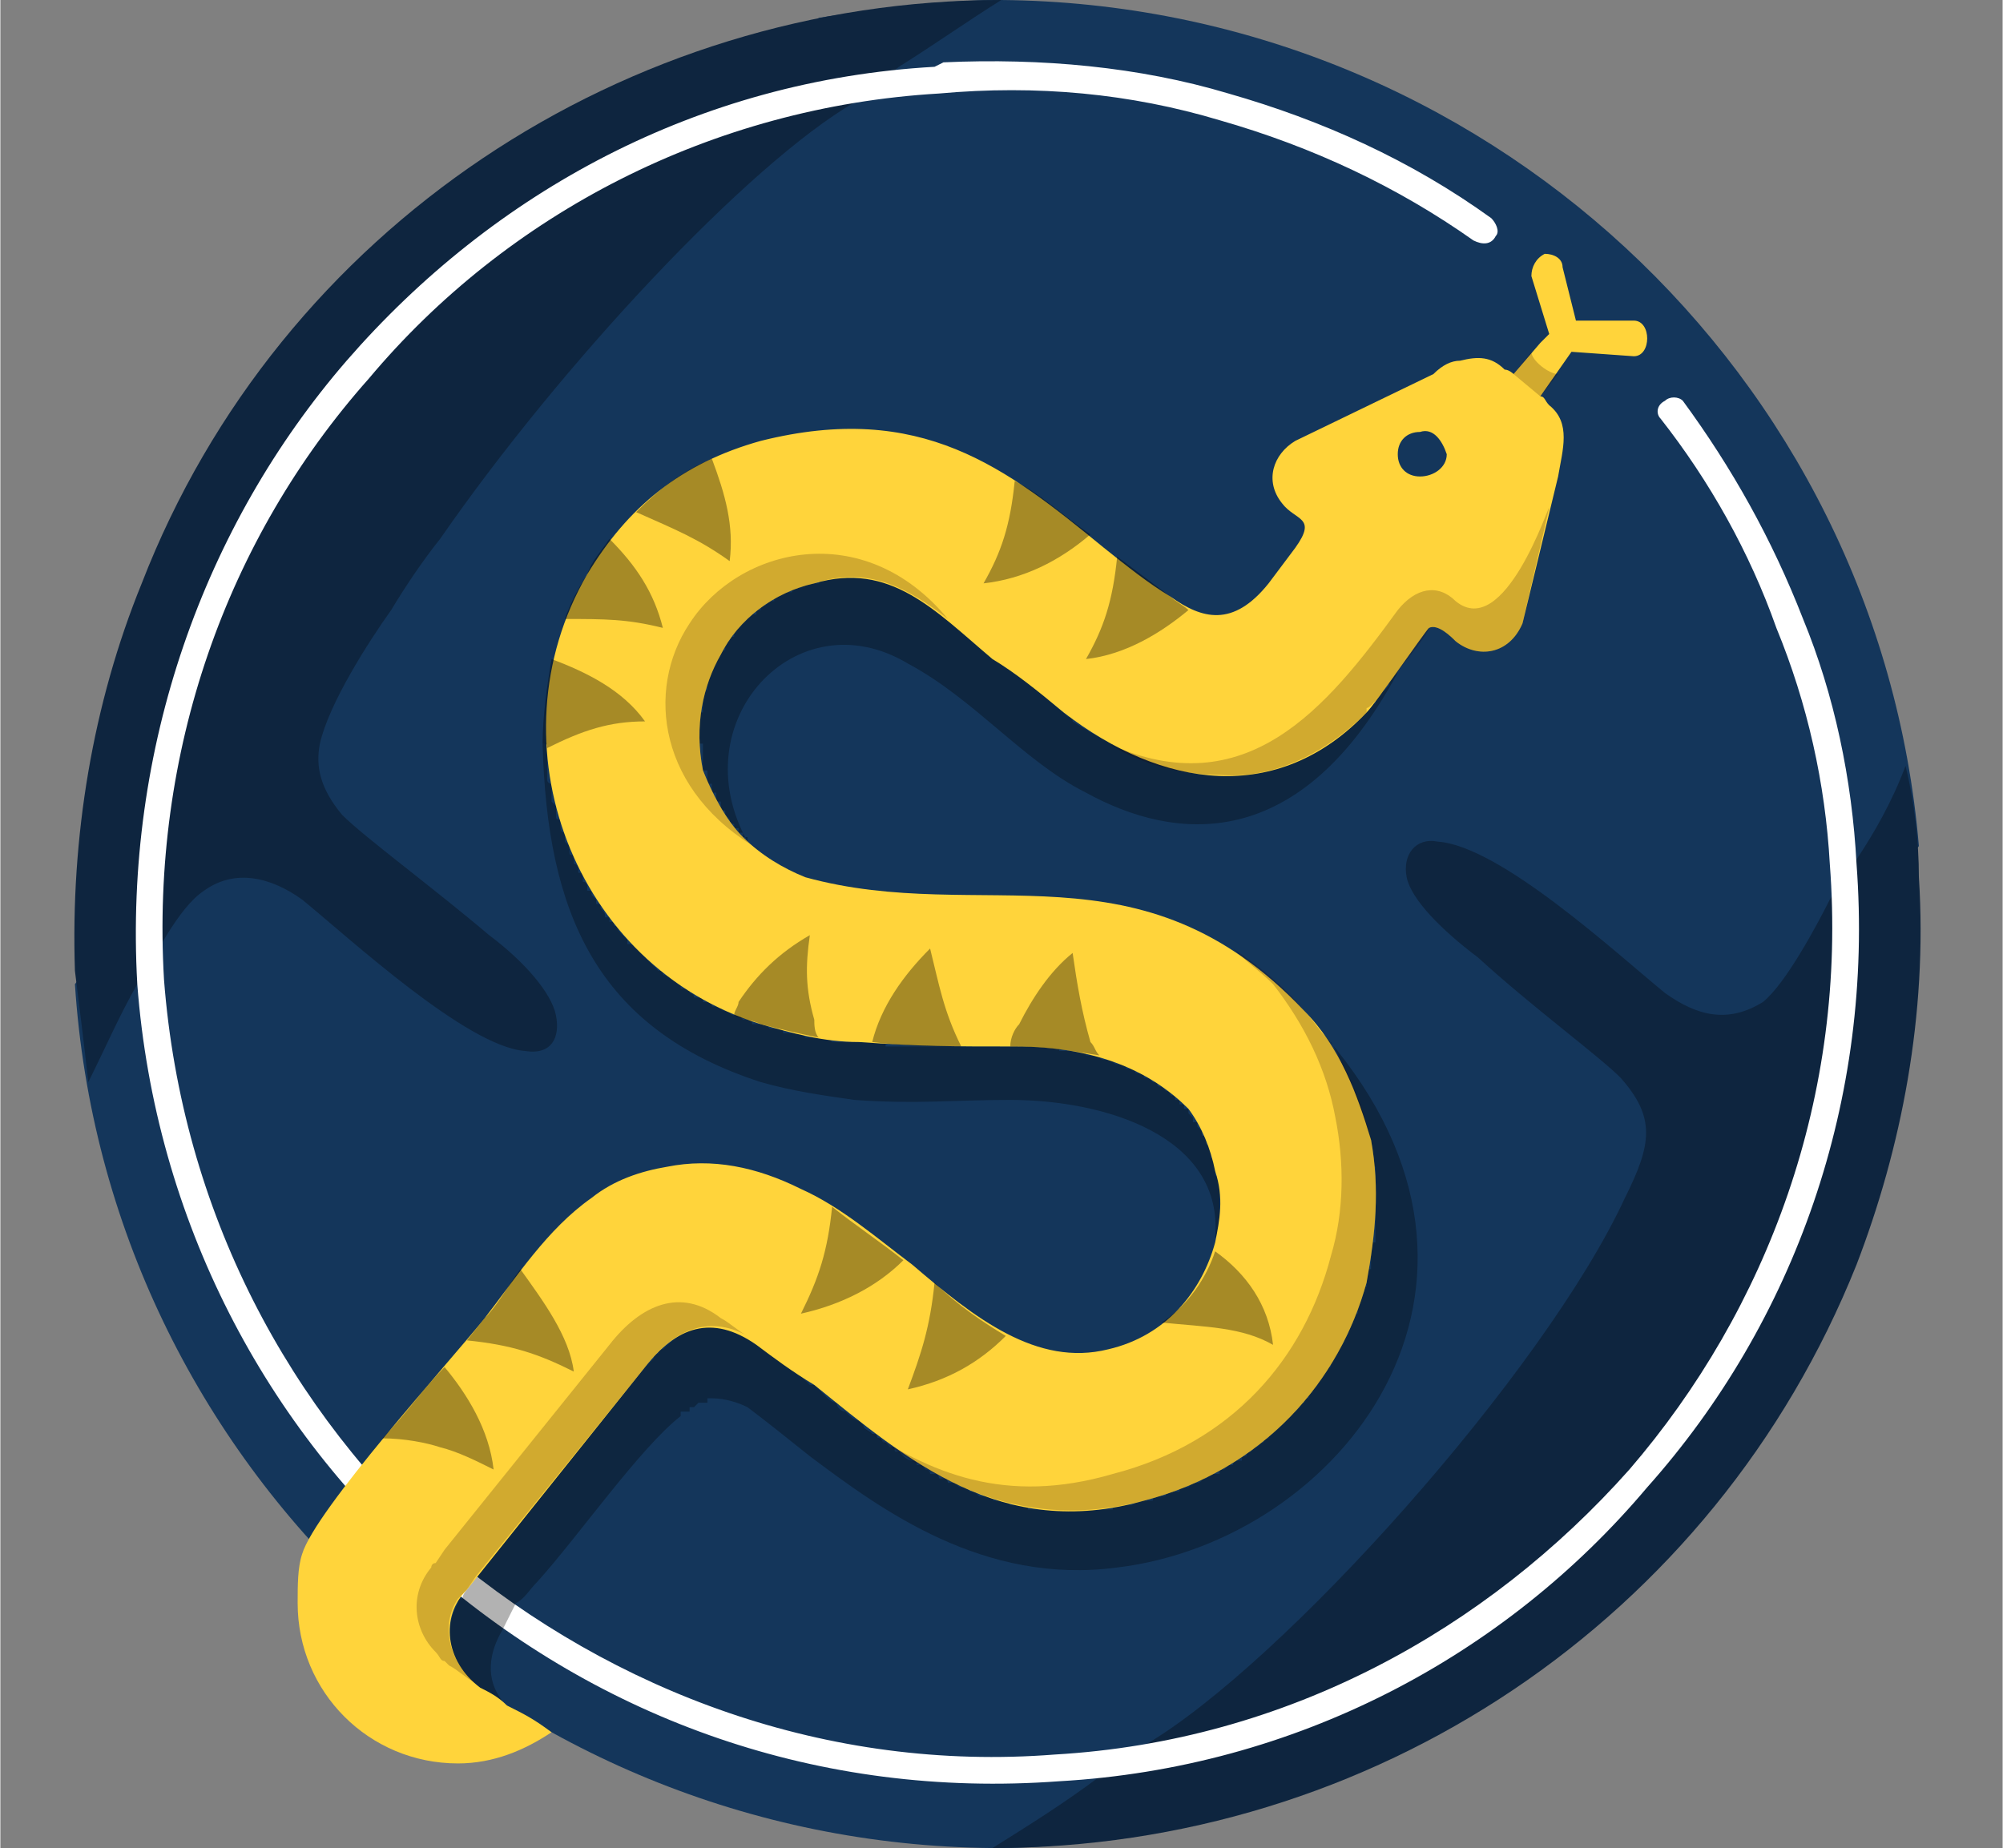 <?xml version="1.0" encoding="UTF-8" standalone="no"?>
<!-- Creator: CorelDRAW X7 -->

<svg
   xmlns:dc="http://purl.org/dc/elements/1.1/"
   xmlns:cc="http://creativecommons.org/ns#"
   xmlns:rdf="http://www.w3.org/1999/02/22-rdf-syntax-ns#"
   xmlns:svg="http://www.w3.org/2000/svg"
   xmlns="http://www.w3.org/2000/svg"
   xmlns:sodipodi="http://sodipodi.sourceforge.net/DTD/sodipodi-0.dtd"
   xmlns:inkscape="http://www.inkscape.org/namespaces/inkscape"
   xml:space="preserve"
   width="4.496mm"
   height="4.149mm"
   version="1.1"
   style="clip-rule:evenodd;fill-rule:evenodd;image-rendering:optimizeQuality;shape-rendering:geometricPrecision;text-rendering:geometricPrecision"
   viewBox="0 0 449.538 415"
   id="svg3916"
   sodipodi:docname="scipyla-logo.svg"
   inkscape:version="0.92.2 5c3e80d, 2017-08-06"><rect x="0" y="0" width="449.538" height="415" fill="#808080" stroke="none"/><sodipodi:namedview
     pagecolor="#ffffff"
     bordercolor="#666666"
     borderopacity="1"
     objecttolerance="10"
     gridtolerance="10"
     guidetolerance="10"
     inkscape:pageopacity="0"
     inkscape:pageshadow="2"
     inkscape:window-width="1280"
     inkscape:window-height="694"
     id="namedview3918"
     showgrid="false"
     inkscape:zoom="24.062658"
     inkscape:cx="23.80599"
     inkscape:cy="8.0316091"
     inkscape:window-x="0"
     inkscape:window-y="1"
     inkscape:window-maximized="1"
     inkscape:current-layer="svg3916"
     inkscape:snap-page="true"
     inkscape:lockguides="true" /><defs
     id="defs3891"><style
       type="text/css"
       id="style3889"><![CDATA[
    .fil1 {fill:#0E253F}
    .fil0 {fill:#14365B}
    .fil4 {fill:#FFD43B}
    .fil7 {fill:white}
    .fil2 {fill:white;fill-rule:nonzero}
    .fil5 {fill:#1A0000;fill-opacity:0.2}
    .fil3 {fill:black;fill-opacity:0.302}
    .fil6 {fill:black;fill-opacity:0.349}
   ]]></style></defs><path
     class="fil0"
     d="m 224.738,-1.0150519e-5 c 108,1 197,84 206,190 l -165,220 c -14,3 -28,5 -43,5 -109,-1 -199,-86 -206,-194 L 183.738,4 c 13,-2 27,-4 41,-4 z"
     id="path3894"
     inkscape:connector-curvature="0"
     style="fill:#14365b" /><path
     class="fil1"
     d="m 201.738,15 c 8,-5 15,-10 23,-15 -84,0 -162,51 -193,131 -11,27 -16,57 -15,87 1,8 2,16 3,25 4,-8 7,-15 11,-22 4,-6 9,-17 15,-21 7,-5 15,-3 22,2 11,9 37,33 50,34 6,1 8,-3 7,-8 -1,-5 -7,-12 -15,-18 -13,-11 -28,-22 -33,-27 -5,-6 -6,-11 -5,-16 2,-9 11,-23 16,-30 3,-5 7,-11 11,-16 v 0 c 27,-39 69,-84 93,-98 v 0 z"
     id="path3896"
     inkscape:connector-curvature="0"
     style="fill:#0e253f" /><path
     class="fil1"
     d="m 246.738,399 c -8,6 -16,11 -24,16 85,0 162,-51 194,-131 10,-26 16,-56 14,-87 0,-8 -1,-17 -3,-25 -3,8 -7,15 -11,21 l -6,9 c -3,6 -10,19 -15,23 -8,5 -15,3 -22,-2 -11,-9 -37,-33 -51,-34 -5,-1 -8,3 -7,8 1,5 8,12 16,18 12,11 27,22 32,27 8,9 7,15 1,27 -18,39 -77,105 -108,123 v 0 z"
     id="path3898"
     inkscape:connector-curvature="0"
     style="fill:#0e253f" /><path
     class="fil2"
     d="m 372.738,94 c -1,-1 -1,-3 1,-4 1,-1 3,-1 4,0 11,15 20,31 27,49 7,17 11,36 12,55 4,53 -14,103 -47,140 -32,38 -79,63 -132,66 -54,4 -103,-14 -141,-47 -37,-32 -62,-79 -66,-132 -3,-53 15,-103 47,-140 33,-38 79,-63 132,-66 l 2,-1 c 22,-1 44,1 64,7 21,6 41,15 59,28 1,1 2,3 1,4 -1,2 -3,2 -5,1 -17,-12 -36,-21 -57,-27 -20,-6 -41,-8 -63,-6 -51,3 -97,27 -128,64 -32,36 -49,84 -46,135 4,52 28,97 64,129 37,31 85,49 136,45 52,-3 97,-28 129,-64 31,-36 49,-84 45,-136 -1,-18 -5,-36 -12,-53 -6,-17 -15,-33 -26,-47 z"
     id="path3900"
     inkscape:connector-curvature="0"
     style="fill:#ffffff;fill-rule:nonzero" /><path
     class="fil3"
     d="m 121.738,167 v 0 c 1,38 12,64 49,76 7,2 14,3 21,4 14,1 22,0 35,0 21,0 48,8 46,31 1,-1 1,-3 1,-4 v 0 0 c 0,-1 0,-1 0,-1 v 0 0 -1 0 c 0,0 0,0 0,-1 v 0 0 0 0 0 0 -1 0 0 0 0 0 0 0 -1 0 0 0 0 0 0 0 -1 0 0 0 0 0 0 0 0 -1 0 0 0 0 0 0 0 0 -1 0 0 0 0 0 0 -1 0 0 0 0 0 -1 0 0 0 0 h -1 v 0 0 0 -1 0 0 0 0 -1 0 0 0 0 -1 0 0 0 0 0 -1 0 h -1 v 0 0 -1 0 0 0 0 0 0 0 -1 0 0 0 0 0 -1 h -1 v 0 0 -1 0 0 0 0 0 0 0 c 0,-1 0,-1 -1,-1 v 0 0 0 -1 0 0 0 0 0 l -1,-1 v 0 0 0 0 0 0 -1 0 0 0 0 h -1 v 0 0 0 -1 0 0 0 0 0 0 0 0 0 l -1,-1 v 0 0 0 0 0 0 0 0 0 -1 0 c -1,0 -1,0 -1,0 v 0 c 0,0 0,0 0,0 v 0 c 0,-1 0,-1 0,-1 v 0 h -1 v 0 c 0,0 0,0 0,-1 v 0 c 0,0 0,0 -1,0 v 0 c 0,0 0,0 0,0 v 0 c 0,0 0,-1 0,-1 v 0 c -1,0 -1,0 -1,0 v 0 c 0,0 0,0 0,0 v 0 c 0,-1 -1,-1 -1,-1 v 0 c 0,0 0,0 0,0 v 0 c 0,0 0,0 -1,-1 v 0 c 0,0 0,0 0,0 v 0 c 0,0 0,0 0,0 v 0 c -1,0 -1,0 -1,-1 v 0 c 0,0 0,0 0,0 v 0 c -1,0 -1,0 -1,0 v 0 c 0,0 0,0 0,0 v 0 c -1,-1 -1,-1 -1,-1 v 0 c 0,0 0,0 0,0 v 0 c -1,0 -1,0 -1,0 v 0 c 0,-1 0,-1 0,-1 v 0 c -1,0 -1,0 -1,0 v 0 c 0,0 0,0 0,0 v 0 c -1,0 -1,0 -1,-1 v 0 c 0,0 0,0 -1,0 v 0 c 0,0 0,0 0,0 v 0 c 0,0 -1,0 -1,0 v 0 c 0,0 0,-1 0,-1 v 0 c -1,0 -1,0 -1,0 v 0 c 0,0 0,0 -1,0 v 0 c 0,0 0,0 0,0 v 0 c 0,0 -1,0 -1,-1 v 0 c 0,0 0,0 0,0 v 0 c -1,0 -1,0 -1,0 v 0 h -1 v 0 c 0,0 0,0 0,0 v 0 c -1,0 -1,-1 -1,-1 v 0 c 0,0 0,0 -1,0 v 0 c 0,0 0,0 0,0 v 0 c -1,0 -1,0 -1,0 v 0 c 0,0 0,0 -1,0 v 0 c 0,0 0,0 0,-1 v 0 c -1,0 -1,0 -1,0 v 0 c 0,0 -1,0 -1,0 v 0 h -1 v 0 c 0,0 0,0 0,0 v 0 c -1,0 -1,0 -1,0 v 0 c 0,0 -1,0 -1,0 v 0 c 0,0 0,0 -1,0 v 0 c 0,0 0,-1 0,-1 v 0 c -1,0 -1,0 -1,0 v 0 c 0,0 -1,0 -1,0 v 0 h -1 v 0 c 0,0 0,0 -1,0 v 0 c 0,0 0,0 0,0 v 0 c -1,0 -1,0 -1,0 v 0 c -1,0 -1,0 -1,0 v 0 c 0,0 -1,0 -1,0 v 0 c 0,0 -1,0 -1,0 v 0 c 0,0 0,0 -1,0 v 0 c 0,0 0,0 -1,0 v 0 c 0,0 0,0 0,0 v 0 h -1 v 0 h -1 v 0 0 0 h -1 v 0 0 h -1 v 0 h -1 v 0 0 h -1 v 0 0 h -1 v 0 h -1 v 0 h -1 v 0 h -1 v 0 0 h -1 v 0 0 0 h -1 v 0 0 h -1 v 0 0 h -1 v 0 0 0 h -1 v 0 0 h -1 v 0 h -1 v 0 0 0 h -1 v 0 0 h -1 v 0 0 0 h -1 v 0 0 h -1 v 0 0 h -1 v 0 0 0 h -1 v 0 0 0 h -1 v 0 0 0 h -1 v 0 0 h -1 v 0 0 0 h -1 v 0 h -1 v 0 0 h -1 v 0 -1 0 h -1 v 0 0 0 h -1 v 0 h -1 v 0 0 h -1 v 0 0 0 h -1 v 0 h -1 v 0 0 0 h -1 v 0 0 0 0 0 h -1 v 0 0 0 0 h -1 v 0 0 0 0 0 h -1 v 0 0 0 0 h -1 v 0 h -1 v 0 0 l -1,-1 v 0 0 0 0 h -1 c 0,0 0,0 -1,0 v 0 0 0 h -1 v 0 0 0 h -1 v 0 0 h -1 v 0 0 0 0 0 l -1,-1 v 0 0 0 0 h -1 v 0 0 0 h -1 v 0 0 0 h -1 v 0 0 0 0 h -1 v -1 0 0 0 h -1 v 0 0 h -1 v 0 0 0 0 h -1 v 0 0 l -1,-1 v 0 0 0 h -1 c 0,0 -1,0 -2,0 v -1 c -1,0 -1,0 -2,0 v 0 c 0,0 -1,-1 -1,-1 h -1 c 0,0 -1,0 -1,-1 h -1 c 0,0 -1,0 -1,-1 h -1 c 0,0 0,0 -1,0 v -1 c -1,0 -1,0 -2,0 v -1 c -1,0 -1,0 -1,0 h -1 c 0,-1 -1,-1 -1,-1 v -1 c -1,0 -1,0 -2,0 v -1 c -1,0 -1,0 -1,-1 h -1 c 0,0 0,0 -1,-1 v 0 c -1,0 -1,0 -1,-1 h -1 c 0,0 -1,-1 -1,-1 v 0 c -1,-1 -1,-1 -1,-1 l -1,-1 c 0,0 0,0 -1,-1 v 0 c 0,0 -1,-1 -1,-1 v 0 c -1,-1 -1,-1 -2,-1 v -1 c 0,0 0,0 -1,-1 v 0 c 0,0 -1,-1 -1,-1 v -1 c -1,0 -1,0 -1,-1 h -1 c 0,0 0,-1 0,-1 0,0 -1,0 -1,0 0,-1 0,-1 -1,-2 v 0 c 0,-1 0,-1 -1,-1 v -1 c 0,0 0,0 -1,-1 v 0 c 0,-1 0,-1 -1,-1 v -1 c 0,0 0,-1 -1,-1 0,0 0,-1 0,-1 0,0 0,0 0,-1 h -1 c 0,-1 0,-1 0,-1 0,-1 -1,-1 -1,-1 0,0 0,-1 0,-1 v -1 c -1,0 -1,0 -1,-1 0,0 0,0 0,-1 0,0 0,0 -1,-1 0,0 0,0 0,0 0,-1 0,-1 0,-1 0,0 0,-1 0,-1 -1,0 -1,-1 -1,-1 0,0 0,-1 0,-1 0,0 0,-1 0,-1 -1,0 -1,0 -1,-1 0,0 0,0 0,-1 0,0 0,0 0,-1 0,0 0,0 0,0 -1,-1 -1,-1 -1,-1 0,-1 0,-1 0,-2 0,0 0,0 0,0 0,-1 0,-1 0,-1 0,-1 0,-1 0,-1 -1,0 -1,-1 -1,-1 0,0 0,-1 0,-1 0,0 0,-1 0,-1 0,0 0,-1 0,-1 0,0 0,0 0,-1 0,0 0,0 0,-1 0,0 0,-1 0,-1 0,0 0,0 0,-1 0,0 0,0 0,-1 0,0 0,0 0,0 z m -9,215 c -4,-5 -3,-11 0,-16 1,-2 2,-4 3,-6 2,-1 3,-3 5,-5 9,-10 23,-30 32,-37 v -1 0 h 1 v 0 0 0 0 0 0 h 1 v 0 -1 0 0 0 0 0 h 1 v 0 0 0 0 0 c 0,0 0,0 1,-1 v 0 0 0 0 0 0 0 0 h 1 v 0 0 c 0,0 0,0 0,0 v 0 0 h 1 v 0 0 c 0,0 0,-1 0,-1 v 0 c 1,0 1,0 1,0 v 0 0 0 c 3,0 6,1 8,2 v 0 c 4,3 9,7 14,11 16,12 39,29 69,25 50,-6 95,-63 47,-119 v 0 0 0 0 0 0 0 0 0 0 0 0 0 0 0 c 0,1 0,1 1,1 v 0 c 2,3 3,7 5,10 v 0 c 1,4 3,8 3,11 v 0 c 0,1 1,1 1,1 0,0 0,1 0,1 v 0 c 0,0 0,1 0,1 v 0 c 0,0 0,1 0,1 v 0 1 0 c 0,0 0,0 0,1 v 0 c 0,0 0,1 1,1 v 0 c 0,1 0,1 0,2 v 0 c 0,0 0,0 0,1 v 0 0 0 0 1 0 c 0,0 0,1 0,1 v 0 0 c 0,1 0,1 0,1 v 0 c 0,1 0,1 0,1 v 0 c 0,1 0,1 0,2 v 0 0 1 0 0 1 0 0 1 0 0 1 0 1 0 1 0 1 0 1 h -1 v 1 0 1 0 1 0 0 0 1 0 1 0 0 0 1 0 h -1 v 0 1 0 0 0 1 0 0 0 1 0 c 0,0 0,0 0,1 v 0 c -1,0 -1,0 -1,1 v 0 c 0,0 0,0 0,1 v 0 c 0,0 0,1 -1,2 0,0 0,1 0,1 0,0 0,1 0,1 -1,0 -1,1 -1,1 0,0 0,1 0,1 -1,1 -1,1 -1,2 0,0 0,1 -1,1 v 0 c 0,0 0,1 0,1 0,0 0,1 -1,1 v 0 c 0,1 0,1 -1,2 0,0 0,1 -1,2 v 0 c 0,0 0,0 0,1 v 0 c 0,0 -1,0 -1,1 0,0 0,0 0,0 -1,1 -1,2 -2,2 0,1 0,1 0,1 v 0 c -1,1 -1,1 -1,1 0,0 0,1 -1,1 0,0 0,1 0,1 v 0 c -1,0 -1,0 -1,1 0,0 -1,0 -1,1 v 0 c 0,0 0,0 0,0 v 0 c -1,1 -1,1 -1,1 -1,0 -1,1 -1,1 v 0 c 0,0 -1,1 -1,1 v 0 c 0,0 0,0 -1,1 0,0 0,0 0,0 -1,1 -1,1 -1,1 -1,0 -1,1 -1,1 0,0 -1,0 -1,1 0,0 -1,0 -1,0 v 0 c 0,1 0,1 -1,1 0,0 0,1 -1,1 v 0 c 0,0 0,0 -1,1 0,0 0,0 0,0 -1,0 -1,1 -1,1 -1,0 -1,0 -1,1 v 0 c -1,0 -1,0 -1,0 -1,0 -1,1 -1,1 v 0 c -1,0 -1,0 -1,0 v 0 c -1,1 -1,1 -1,1 -1,0 -1,0 -1,1 -1,0 -1,0 -2,0 v 0 c 0,0 0,0 -1,1 v 0 c 0,0 0,0 -1,0 v 0 c 0,0 0,1 -1,1 0,0 -1,0 -1,0 v 0 c 0,0 -1,1 -1,1 v 0 c 0,0 -1,0 -1,0 v 0 c -1,0 -1,0 -1,1 v 0 c -1,0 -1,0 -1,0 v 0 c -1,0 -1,0 -2,0 0,1 0,1 -1,1 v 0 c 0,0 -1,0 -1,0 v 0 c 0,0 -1,0 -1,1 v 0 c -1,0 -1,0 -2,0 v 0 c 0,0 -1,0 -1,0 v 0 c -1,0 -1,1 -2,1 v 0 c 0,0 -1,0 -1,0 v 0 c -1,0 -1,0 -2,0 v 0 c 0,0 -1,0 -1,1 v 0 c 0,0 -1,0 -1,0 v 0 c -1,0 -1,0 -2,0 v 0 c 0,0 -1,0 -1,0 v 0 c -1,0 -1,0 -2,0 0,0 -1,0 -1,0 -1,0 -1,0 -1,0 -1,0 -1,0 -2,0 0,0 -1,0 -1,0 -1,0 -1,0 -1,0 -1,0 -1,0 -2,0 0,0 -1,0 -1,0 -1,0 -1,0 -1,0 -1,0 -1,0 -2,0 v 0 c 0,0 0,0 -1,0 v 0 c 0,-1 -1,-1 -1,-1 -1,0 -1,0 -1,0 -1,0 -1,0 -2,0 0,0 0,0 -1,-1 0,0 -1,0 -1,0 v 0 c 0,0 -1,0 -1,0 -1,0 -1,0 -1,-1 -1,0 -1,0 -2,0 0,0 0,0 -1,0 0,0 -1,-1 -1,-1 0,0 -1,0 -1,0 0,0 -1,-1 -1,-1 -1,0 -1,0 -1,0 -1,0 -1,-1 -1,-1 v 0 c -1,0 -1,0 -2,0 0,0 0,-1 -1,-1 0,0 0,0 -1,0 v 0 c 0,0 0,-1 -1,-1 v 0 c 0,0 -1,0 -1,0 v 0 c 0,-1 -1,-1 -1,-1 0,0 -1,-1 -1,-1 0,0 -1,0 -1,0 0,-1 -1,-1 -1,-1 -1,0 -2,-1 -2,-1 -1,-1 -1,-1 -1,-1 -1,0 -1,0 -1,-1 v 0 c -1,0 -1,0 -1,0 -1,-1 -1,-1 -1,-1 v 0 c -1,0 -1,-1 -1,-1 v 0 c -1,0 -1,0 -1,-1 v 0 c -1,0 -1,0 -1,0 v 0 c -1,-1 -2,-1 -2,-2 l -1,-1 v 0 c -1,0 -2,-1 -3,-2 v 0 c -1,0 -2,-1 -2,-2 v 0 c -1,0 -2,-1 -2,-1 v 0 c -1,-1 -2,-2 -3,-3 h -1 v 0 l -1,-1 v 0 c -10,-9 -20,-19 -32,-7 h -1 v 0 c 0,1 0,1 0,1 v 0 0 0 h -1 v 0 1 0 0 0 l -1,1 v 0 0 0 0 0 l -1,1 v 0 0 0 l -4,5 v 0 l -34,42 v 0 l -2,3 c 0,0 -1,1 -1,2 -1,0 -1,0 -1,1 0,0 0,0 0,0 0,0 0,0 0,0 -3,5 -2,11 1,16 l 5,4 z m 55,-193 c -15,-27 11,-55 36,-40 15,8 26,22 40,29 20,11 48,14 70,-27 v 0 0 h -1 v 1 0 0 0 0 0 0 0 0 l -1,1 v 0 0 0 0 0 1 0 0 l -1,1 v 0 0 0 h -1 v 0 0 0 1 0 0 0 0 0 0 0 0 l -1,1 v 0 0 0 0 0 0 0 0 0 0 0 1 h -1 v 0 0 0 0 0 0 0 0 0 0 0 1 0 0 0 0 0 h -1 v 0 0 0 0 0 0 0 0 0 0 0 1 c -22,19 -44,16 -66,2 0,-1 0,-1 -1,-1 -2,-2 -4,-3 -5,-5 -3,-2 -5,-4 -9,-6 -1,-1 -2,-2 -2,-2 h -1 c -12,-11 -21,-20 -37,-18 v 0 c 0,0 -1,0 -1,0 v 0 c 0,0 0,0 -1,0 v 1 h -1 c 0,0 0,0 0,0 h -1 v 0 h -1 v 0 0 l -1,1 v 0 h -1 v 0 0 h -1 v 1 h -1 v 0 0 h -1 v 0 l -1,1 v 0 0 h -1 v 0 1 h -1 v 0 0 l -1,1 v 0 0 h -1 v 0 0 1 0 h -1 v 0 0 0 1 0 h -1 v 0 0 l -1,1 v 0 0 0 0 l -1,1 v 0 0 0 0 0 c -1,1 -1,1 -2,2 v 0 1 0 h -1 v 0 c 0,0 0,1 0,1 -1,0 -1,1 -1,1 v 0 c 0,0 0,0 0,1 v 0 c -1,0 -1,0 -1,1 0,0 -1,0 -1,1 v 0 c 0,1 -1,2 -2,4 0,0 0,0 0,1 v 0 0 0 0 c 0,1 0,1 0,1 v 1 h -1 v 0 0 1 0 0 1 0 0 0 0 1 0 0 0 1 0 0 0 0 1 h -1 v 1 0 0 1 0 0 1 0 1 0 0 0 0 1 0 0 1 0 0 1 0 h 1 v 1 0 1 0 0 1 0 0 1 0 1 0 1 h 1 v 0 0 1 0 0 1 0 0 0 0 0 1 0 h 1 v 0 0 0 0 0 1 0 0 0 0 0 0 1 0 0 0 0 0 h 1 v 1 0 0 0 1 0 0 0 0 h 1 v 0 1 0 0 0 0 1 0 0 h 1 v 0 0 0 0 1 0 0 0 0 0 0 l 1,1 v 0 0 0 0 0 0 0 1 h 1 v 0 0 0 1 0 0 0 0 h 1 v 0 1 0 0 0 h 1 v 1 0 0 0 0 0 0 0 0 0 0 0 0 0 0 0 0 h 1 v 0 0 0 0 0 0 z"
     id="path3902"
     inkscape:connector-curvature="0"
     style="fill:#000000;fill-opacity:0.302" /><path
     class="fil4"
     d="m 107.738,379 c -8,-6 -9,-16 -3,-22 l 40,-50 c 7,-9 15,-12 25,-5 4,3 8,6 13,9 21,17 42,35 74,26 27,-7 44,-27 50,-49 2,-11 3,-21 1,-32 -3,-10 -7,-21 -15,-29 -37,-39 -72,-19 -112,-30 -5,-2 -10,-5 -14,-9 -4,-4 -7,-10 -9,-15 -2,-10 0,-19 4,-26 4,-8 12,-14 21,-16 17,-5 27,6 40,17 5,3 10,7 16,12 22,17 48,21 68,0 2,-2 13,-18 14,-19 2,-1 5,2 6,3 5,4 12,3 15,-4 l 8,-33 c 1,-6 3,-12 -2,-16 -1,-1 -1,-2 -2,-2 l 7,-10 14,1 c 2,0 3,-2 3,-4 0,-2 -1,-4 -3,-4 h -13 l -3,-12 c 0,-2 -2,-3 -4,-3 -2,1 -3,3 -3,5 l 4,13 -2,2 v 0 l -6,7 c 0,0 -1,-1 -2,-1 -3,-3 -6,-3 -10,-2 -2,0 -4,1 -6,3 l -31,15 c -5,3 -7,9 -3,14 3,4 8,3 3,10 l -6,8 c -8,10 -15,8 -22,3 -5,-3 -10,-7 -15,-11 -22,-18 -41,-33 -77,-24 -18,5 -30,15 -39,30 -22,38 -3,88 39,101 7,2 14,4 22,4 14,1 21,1 35,1 19,0 31,6 39,14 3,4 5,9 6,14 2,6 1,11 0,16 -3,11 -11,21 -24,24 -16,4 -30,-7 -44,-19 -8,-6 -16,-13 -25,-17 -10,-5 -20,-7 -30,-5 -6,1 -12,3 -17,7 -10,7 -17,18 -24,27 -8,10 -38,43 -41,53 -1,3 -1,7 -1,11 0,20 16,36 36,36 8,0 15,-3 21,-7 v 0 0 0 c -4,-3 -6,-4 -10,-6 -2,-2 -4,-3 -6,-4 z m 211,-272 c -3,0 -5,-2 -5,-5 0,-3 2,-5 5,-5 3,-1 5,2 6,5 0,3 -3,5 -6,5 z"
     id="path3904"
     inkscape:connector-curvature="0"
     style="fill:#ffd43b" /><path
     class="fil5"
     d="m 249.738,331 c -24,7 -41,0 -57,-11 18,13 37,24 64,17 27,-7 44,-27 50,-49 2,-11 3,-21 1,-32 -2,-8 -5,-16 -10,-23 -2,-2 -3,-4 -5,-6 -4,-5 -10,-10 -16,-14 3,3 6,5 9,8 7,9 12,19 14,30 2,10 2,21 -1,31 -6,23 -22,42 -49,49 z m 64,-194 c -16,22 -34,44 -65,30 8,5 17,7 25,7 11,1 23,-4 33,-14 0,0 0,0 0,0 0,0 0,0 0,0 0,0 0,0 0,-1 1,0 4,-4 6,-7 4,-5 8,-10 8,-11 2,-1 5,2 6,3 5,4 12,3 15,-4 l 6,-26 c 0,-1 -10,30 -21,21 -4,-4 -9,-3 -13,2 z m -156,36 c -2,-10 0,-19 4,-26 4,-8 12,-14 21,-16 12,-4 21,1 30,8 -19,-23 -47,-16 -58,1 -10,15 -7,38 16,51 -1,-1 -2,-1 -3,-2 0,0 -1,-1 -1,-1 -4,-4 -7,-10 -9,-15 z m 186,-94 -4,5 6,5 4,-5 c -2,0 -6,-3 -6,-5 z m -241,280 c 1,-1 2,-2 2,-2 l 2,-3 38,-47 c 6,-8 14,-12 23,-7 -2,-1 -4,-3 -6,-4 -9,-7 -18,-3 -25,6 l -37,46 -2,3 c -1,0 -1,1 -1,1 -5,6 -4,14 1,19 1,1 1,2 2,2 1,1 1,1 1,1 2,1 4,3 6,4 -6,-5 -8,-13 -4,-19 z"
     id="path3906"
     inkscape:connector-curvature="0"
     style="fill:#1a0000;fill-opacity:0.2" /><path
     class="fil6"
     d="m 142.738,115 c 9,4 14,6 21,11 1,-8 -1,-15 -4,-23 -7,3 -12,7 -17,12 z m 101,33 c 9,-1 17,-6 23,-11 0,0 0,0 0,0 -1,-1 -3,-2 -4,-3 -4,-3 -8,-6 -12,-9 -1,10 -3,16 -7,23 z m -16,87 c 7,0 13,1 19,2 -1,-1 -1,-2 -2,-3 -2,-7 -3,-13 -4,-20 -5,4 -9,10 -12,16 -1,1 -2,3 -2,5 0,0 0,0 1,0 z m -32,-1 c 8,1 14,1 20,1 -4,-8 -5,-14 -7,-22 -6,6 -11,13 -13,21 z m -25,-4 c 4,1 8,2 13,3 -1,-1 -1,-3 -1,-4 -2,-7 -2,-12 -1,-19 -7,4 -12,9 -16,15 0,1 -1,2 -1,3 2,1 4,1 6,2 z m -48,-62 c 8,-4 14,-6 22,-6 -5,-7 -13,-11 -21,-14 -1,6 -2,13 -2,19 1,0 1,0 1,1 z m 4,-29 c 9,0 14,0 22,2 -2,-8 -6,-14 -12,-20 -2,3 -4,5 -5,8 -2,3 -4,7 -5,10 z m -16,191 c -1,-9 -6,-17 -11,-23 -5,5 -9,11 -14,16 5,0 10,1 13,2 4,1 8,3 12,5 z m -6,-29 4,-5 c 3,-3 5,-7 8,-11 5,7 11,15 12,23 -8,-4 -14,-6 -24,-7 z m 82,-30 c -1,10 -3,16 -7,24 9,-2 17,-6 23,-12 -5,-4 -11,-8 -16,-12 z m 23,17 c -1,10 -3,16 -6,24 9,-2 16,-6 22,-12 -5,-3 -11,-7 -16,-12 z m 63,-7 c -2,6 -6,12 -12,16 10,1 18,1 25,5 -1,-9 -6,-16 -13,-21 z m -52,-150 c 9,-1 17,-5 24,-11 -6,-4 -11,-9 -17,-12 -1,10 -3,16 -7,23 z"
     id="path3908"
     inkscape:connector-curvature="0"
     style="fill:#000000;fill-opacity:0.349" /></svg>